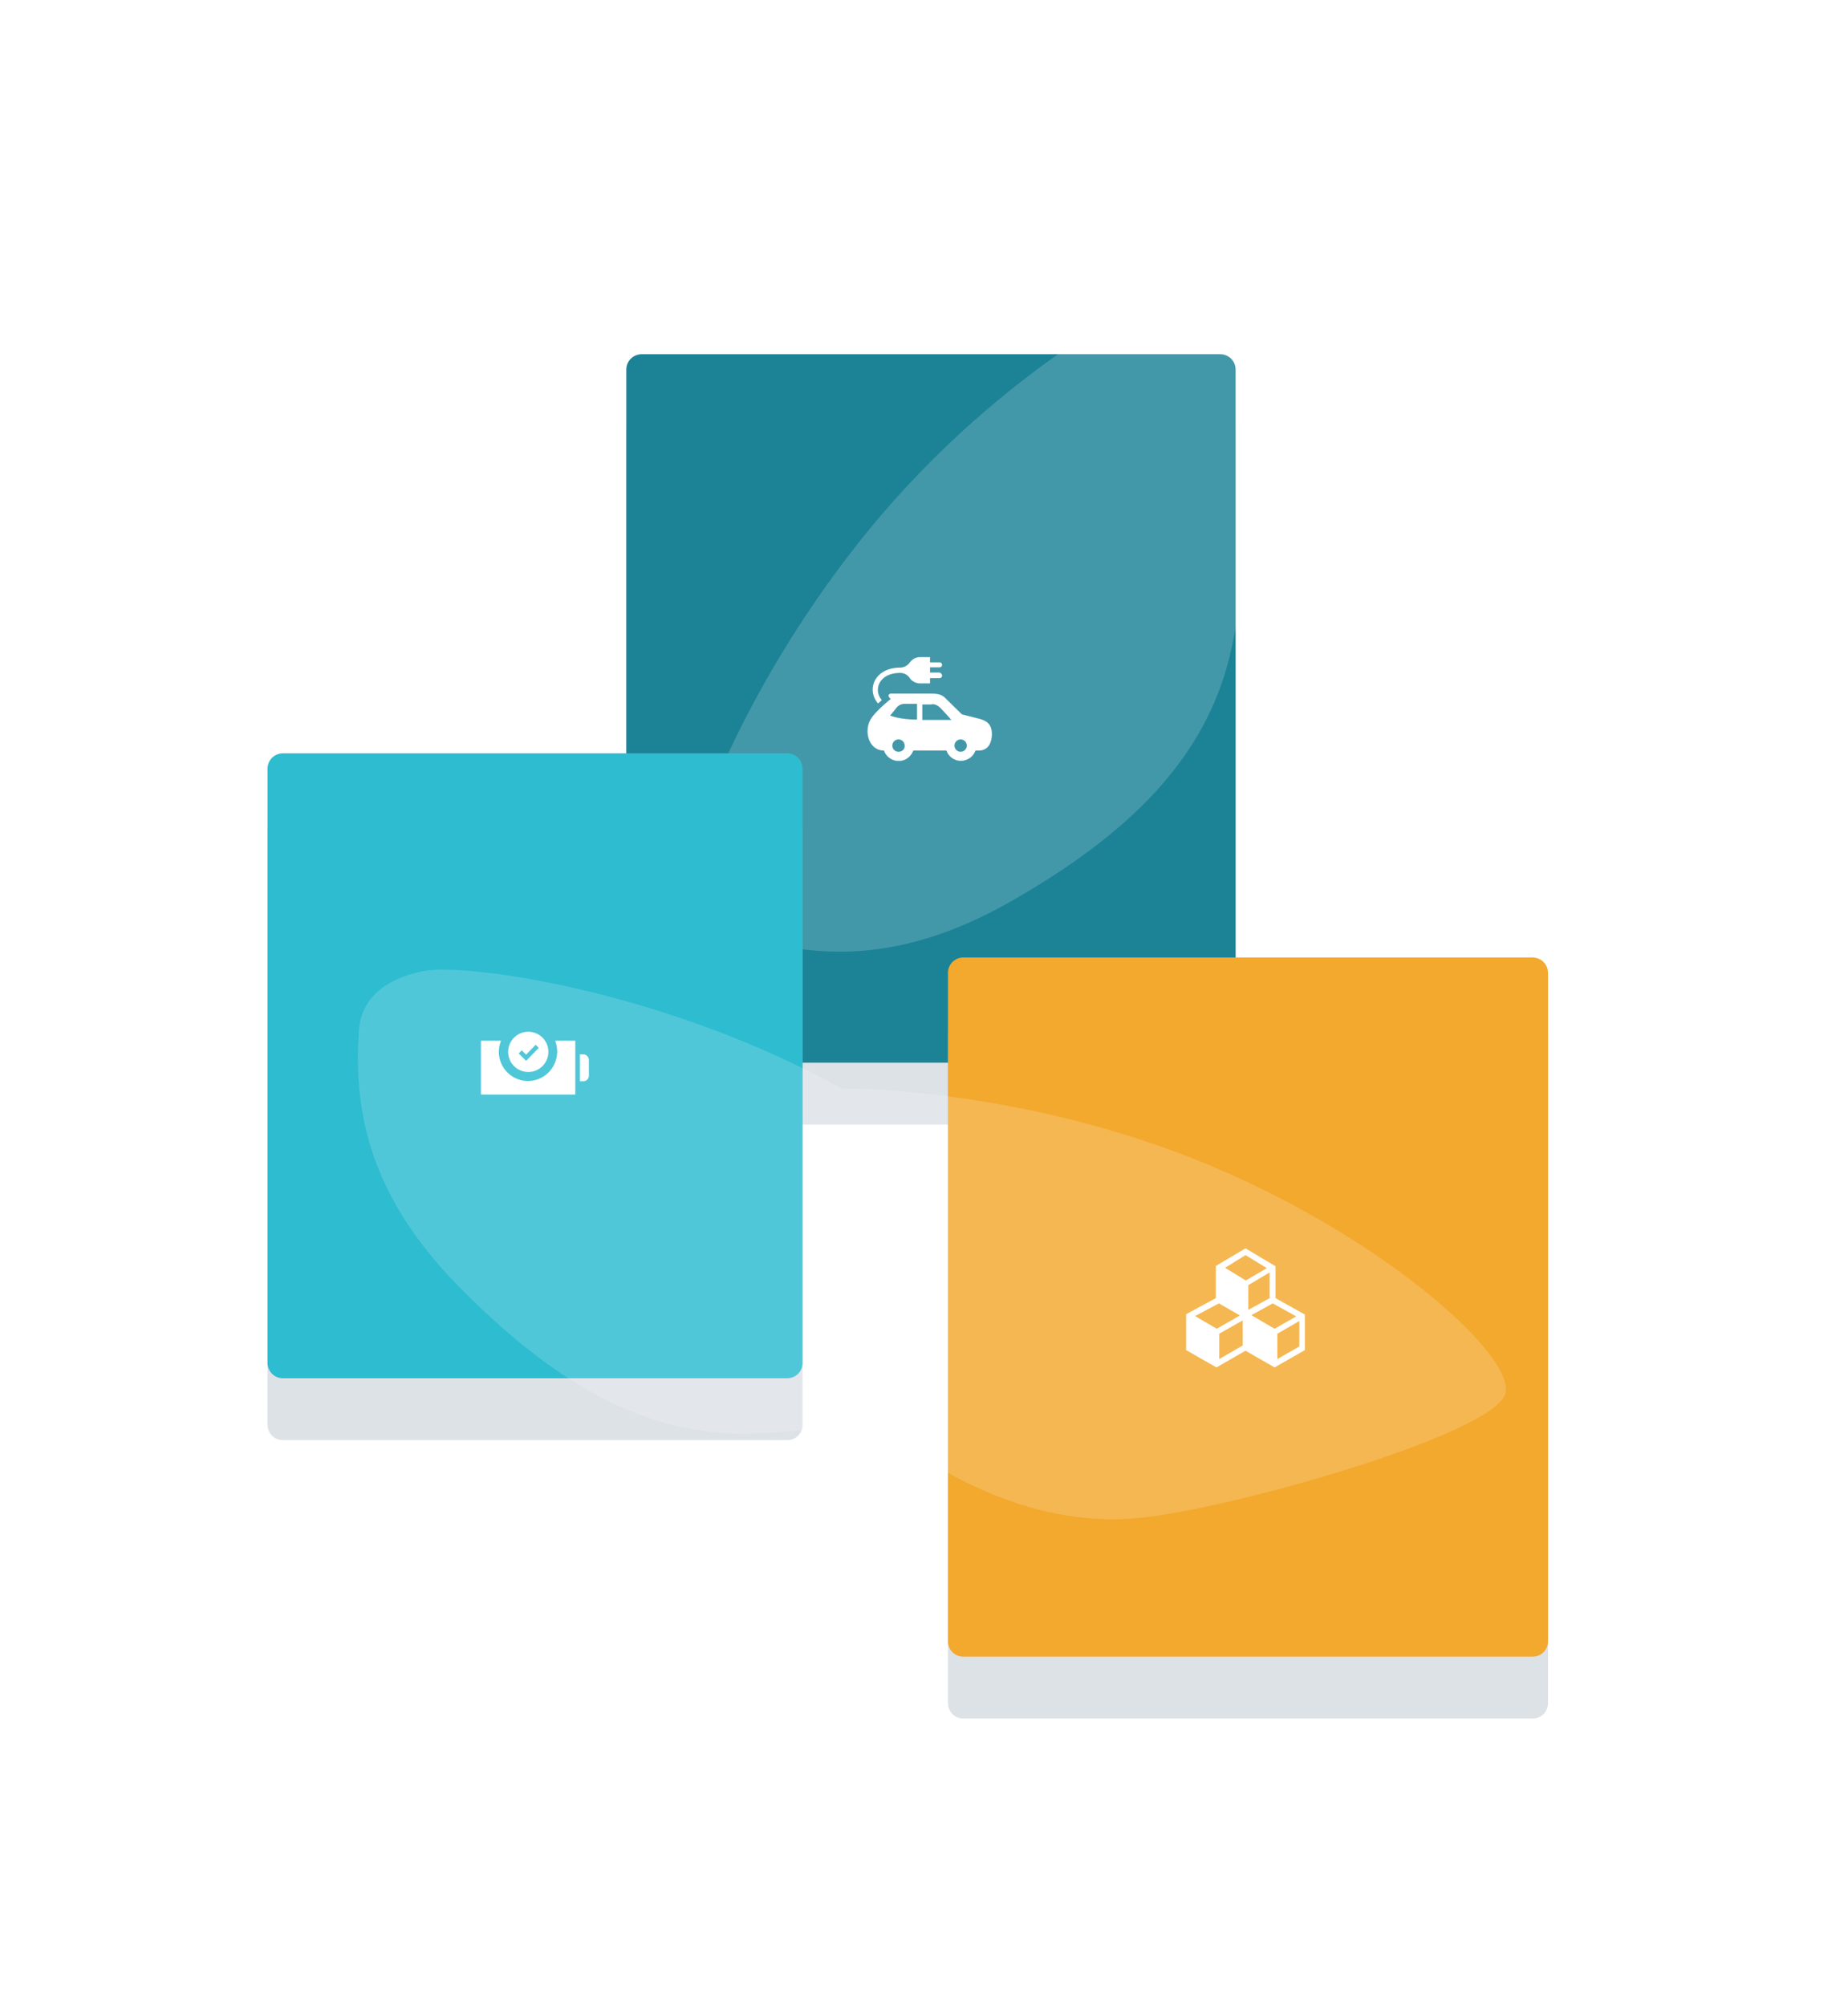 <?xml version="1.0" encoding="utf-8"?>
<!-- Generator: Adobe Illustrator 19.2.1, SVG Export Plug-In . SVG Version: 6.00 Build 0)  -->
<svg version="1.1" id="Layer_1" xmlns="http://www.w3.org/2000/svg" xmlns:xlink="http://www.w3.org/1999/xlink" x="0px" y="0px"
	 viewBox="0 0 597.5 648.5" style="enable-background:new 0 0 597.5 648.5;" xml:space="preserve">
<filter  height="200%" id="c" width="200%" x="-50%" y="-50%">
	<feMorphology  in="SourceGraphic" operator="dilate" result="SvgjsFeMorphology1093Out"></feMorphology>
	<feOffset  dy="20" in="SvgjsFeMorphology1093Out" result="SvgjsFeOffset1094Out"></feOffset>
	<feGaussianBlur  in="SvgjsFeOffset1094Out" result="SvgjsFeGaussianBlur1095Out" stdDeviation="25"></feGaussianBlur>
	<feComposite  in="SvgjsFeGaussianBlur1095Out" in2="SourceAlpha" operator="out" result="SvgjsFeComposite1096Out"></feComposite>
</filter>
<filter  height="200%" id="b" width="200%" x="-50%" y="-50%">
	<feMorphology  in="SourceGraphic" operator="dilate" result="SvgjsFeMorphology1084Out"></feMorphology>
	<feOffset  dy="20" in="SvgjsFeMorphology1084Out" result="SvgjsFeOffset1085Out"></feOffset>
	<feGaussianBlur  in="SvgjsFeOffset1085Out" result="SvgjsFeGaussianBlur1086Out" stdDeviation="25"></feGaussianBlur>
	<feComposite  in="SvgjsFeGaussianBlur1086Out" in2="SourceAlpha" operator="out" result="SvgjsFeComposite1087Out"></feComposite>
</filter>
<filter  height="200%" id="a" width="200%" x="-50%" y="-50%">
	<feMorphology  in="SourceGraphic" operator="dilate" result="SvgjsFeMorphology1075Out"></feMorphology>
	<feOffset  dy="20" in="SvgjsFeMorphology1075Out" result="SvgjsFeOffset1076Out"></feOffset>
	<feGaussianBlur  in="SvgjsFeOffset1076Out" result="SvgjsFeGaussianBlur1077Out" stdDeviation="25"></feGaussianBlur>
	<feComposite  in="SvgjsFeGaussianBlur1077Out" in2="SourceAlpha" operator="out" result="SvgjsFeComposite1078Out"></feComposite>
</filter>
<g style="filter:url(#a);">
	<path style="opacity:0.37;fill:#A4B0BD;" d="M202.5,119.5c0-2.8,2.2-5,5-5h187c2.8,0,5,2.2,5,5v219c0,2.8-2.2,5-5,5h-187
		c-2.8,0-5-2.2-5-5V119.5z"/>
</g>
<path style="fill:#1C8397;" d="M202.5,119.5c0-2.8,2.2-5,5-5h187c2.8,0,5,2.2,5,5v219c0,2.8-2.2,5-5,5h-187c-2.8,0-5-2.2-5-5V119.5z
	"/>
<path style="opacity:0.17;fill:#FFFFFF;" d="M224.2,275.7c1.1-13.7,25.1-71.2,69-118.5c43.9-47.3,98.6-75.3,109.1-67.4
	c10.5,7.9,3.3,89-4.7,122.2s-32.5,57.6-71,79.5c-38.5,21.9-67.1,17.4-88.7,10.2C223.3,296.8,223.7,281.2,224.2,275.7z"/>
<path style="fill:#FFFFFF;" d="M311,230.9c0,0-4-3.9-4.8-4.7c-1-1-1.7-2-4.9-2h-13.2c-0.9,0-1.2,0.9-0.1,1.7
	c-1.3,1.1-2.6,2.2-3.8,3.4c-2.4,2.4-3.7,4-3.7,7.1c0,2.9,1.7,6.2,5.3,6.2h0c0.9,2.6,3.8,4,6.4,3.1c1.4-0.5,2.5-1.6,3.1-3.1h10.7
	c0.9,2.6,3.8,4,6.4,3c1.4-0.5,2.5-1.6,3-3h1.1c3.3,0,4.2-3,4.2-5.3c0-3.4-1.9-4.3-3.8-4.9C314.6,231.8,313.7,231.6,311,230.9
	L311,230.9z M290.5,243c-1.1,0-2-0.9-2-2s0.9-2,2-2c1.1,0,2,0.9,2,2C292.6,242.1,291.7,243,290.5,243z M296.5,232.6
	c-1.8,0-5.9-0.2-8.7-1.3c1-1.3,1.7-2,2.1-2.6c0.7-0.8,1.6-1.2,2.6-1.2h4V232.6z M301.3,227.6c1.5,0,2.4,0.8,3.4,1.9
	c0.8,0.8,2.9,3.2,2.9,3.2h-9.4v-5H301.3z M310.6,243c-1.1,0-2-0.9-2-2c0-1.1,0.9-2,2-2s2,0.9,2,2C312.6,242.1,311.7,243,310.6,243z
	 M304.6,218.4c0,0.5-0.4,0.8-0.8,0.8h-3.1v1.7h-3.2c-1.4,0-2.7-0.7-3.4-1.8c-0.7-1-1.8-1.6-3.1-1.6h0c-6.7,0-8.8,5.4-5.9,8.8
	l-1.2,1.1c-3.9-4.5-1.1-11.6,7.1-11.6h0c1.2,0,2.4-0.6,3.1-1.6c0.8-1.1,2-1.8,3.4-1.8h3.2v1.7h3.1c0.5,0,0.8,0.4,0.8,0.8
	c0,0.5-0.4,0.8-0.8,0.8h-3.1v1.7h3.1C304.2,217.5,304.6,217.9,304.6,218.4L304.6,218.4z"/>
<g style="filter:url(#b);">
	<path style="opacity:0.37;fill:#A4B0BD;" d="M306.5,314.5c0-2.8,2.2-5,5-5h184c2.8,0,5,2.2,5,5v216c0,2.8-2.2,5-5,5h-184
		c-2.8,0-5-2.2-5-5V314.5z"/>
</g>
<path style="fill:#F3A82E;" d="M306.5,314.5c0-2.8,2.2-5,5-5h184c2.8,0,5,2.2,5,5v216c0,2.8-2.2,5-5,5h-184c-2.8,0-5-2.2-5-5V314.5z
	"/>
<path style="fill:#FFFFFF;" d="M412.4,419.6v-10.3l-9.7-5.8l-9.6,5.7v10.4l-9.6,5.2v11.6l9.8,5.6l9.4-5.4l9.4,5.4l9.8-5.6v-11.5
	L412.4,419.6z M410.5,419.6l-6.9,3.8v-8l6.9-4.1V419.6z M402.7,405.7l6.9,4.2l-6.8,4l-6.7-4.1L402.7,405.7z M386.4,425.4l7.7-4.1
	l6.8,3.9l-7.5,4.3L386.4,425.4z M401.8,426.8v8.1l-7.6,4.4v-8.2L401.8,426.8z M411.5,421.3l7.6,4.2l-7,4l-7.5-4.4L411.5,421.3z
	 M420.1,435.2l-7.1,4.1v-8.2l7.1-4.1V435.2z"/>
<g style="filter:url(#c);">
	<path style="opacity:0.37;fill:#A4B0BD;" d="M86.5,248.5c0-2.8,2.2-5,5-5h163c2.8,0,5,2.2,5,5v192c0,2.8-2.2,5-5,5h-163
		c-2.8,0-5-2.2-5-5V248.5z"/>
</g>
<path style="fill:#2DBCD0;" d="M86.5,248.5c0-2.8,2.2-5,5-5h163c2.8,0,5,2.2,5,5v192c0,2.8-2.2,5-5,5h-163c-2.8,0-5-2.2-5-5V248.5z"
	/>
<path style="fill:#FFFFFF;" d="M179.5,336.4h6.5v17.4h-30.5v-17.4h6.5c-2,4.8,0.3,10.3,5.1,12.3c4.8,2,10.3-0.3,12.3-5.1
	C180.4,341.3,180.4,338.7,179.5,336.4L179.5,336.4z M190.4,342.6v5.1c0,1-0.8,1.8-1.8,1.8h-1.1v-8.7h1.1
	C189.5,340.8,190.4,341.6,190.4,342.6z M177.3,340c0,3.6-2.9,6.5-6.5,6.5c-3.6,0-6.5-2.9-6.5-6.5c0-3.6,2.9-6.5,6.5-6.5
	C174.4,333.5,177.3,336.4,177.3,340z M170.1,342.9l4.1-4.2l-1-1l-3.1,3.2l-1.4-1.4l-1,1L170.1,342.9z"/>
<path style="opacity:0.17;fill:#FFFFFF;" d="M137.4,313.8c13.4-2.4,74.4,5.9,130.8,35.9s97.1,75.2,92.1,87.2
	c-4.9,12-84.3,25.7-118,26.5c-33.7,0.8-63.3-16.4-94.1-47.7S114.6,356,116,333.4C116.9,318.4,132,314.8,137.4,313.8L137.4,313.8z
	 M251.2,353.5c13-3.9,74.6-2.6,134.1,20.8c59.5,23.4,105,63.7,101.4,76.2c-3.5,12.5-80.9,35.1-114.3,39.7
	c-33.4,4.6-64.8-9.1-98.9-36.7c-34.1-27.5-40.2-55.5-41.4-78.1C231.4,360.4,246,355.1,251.2,353.5L251.2,353.5z"/>
</svg>
